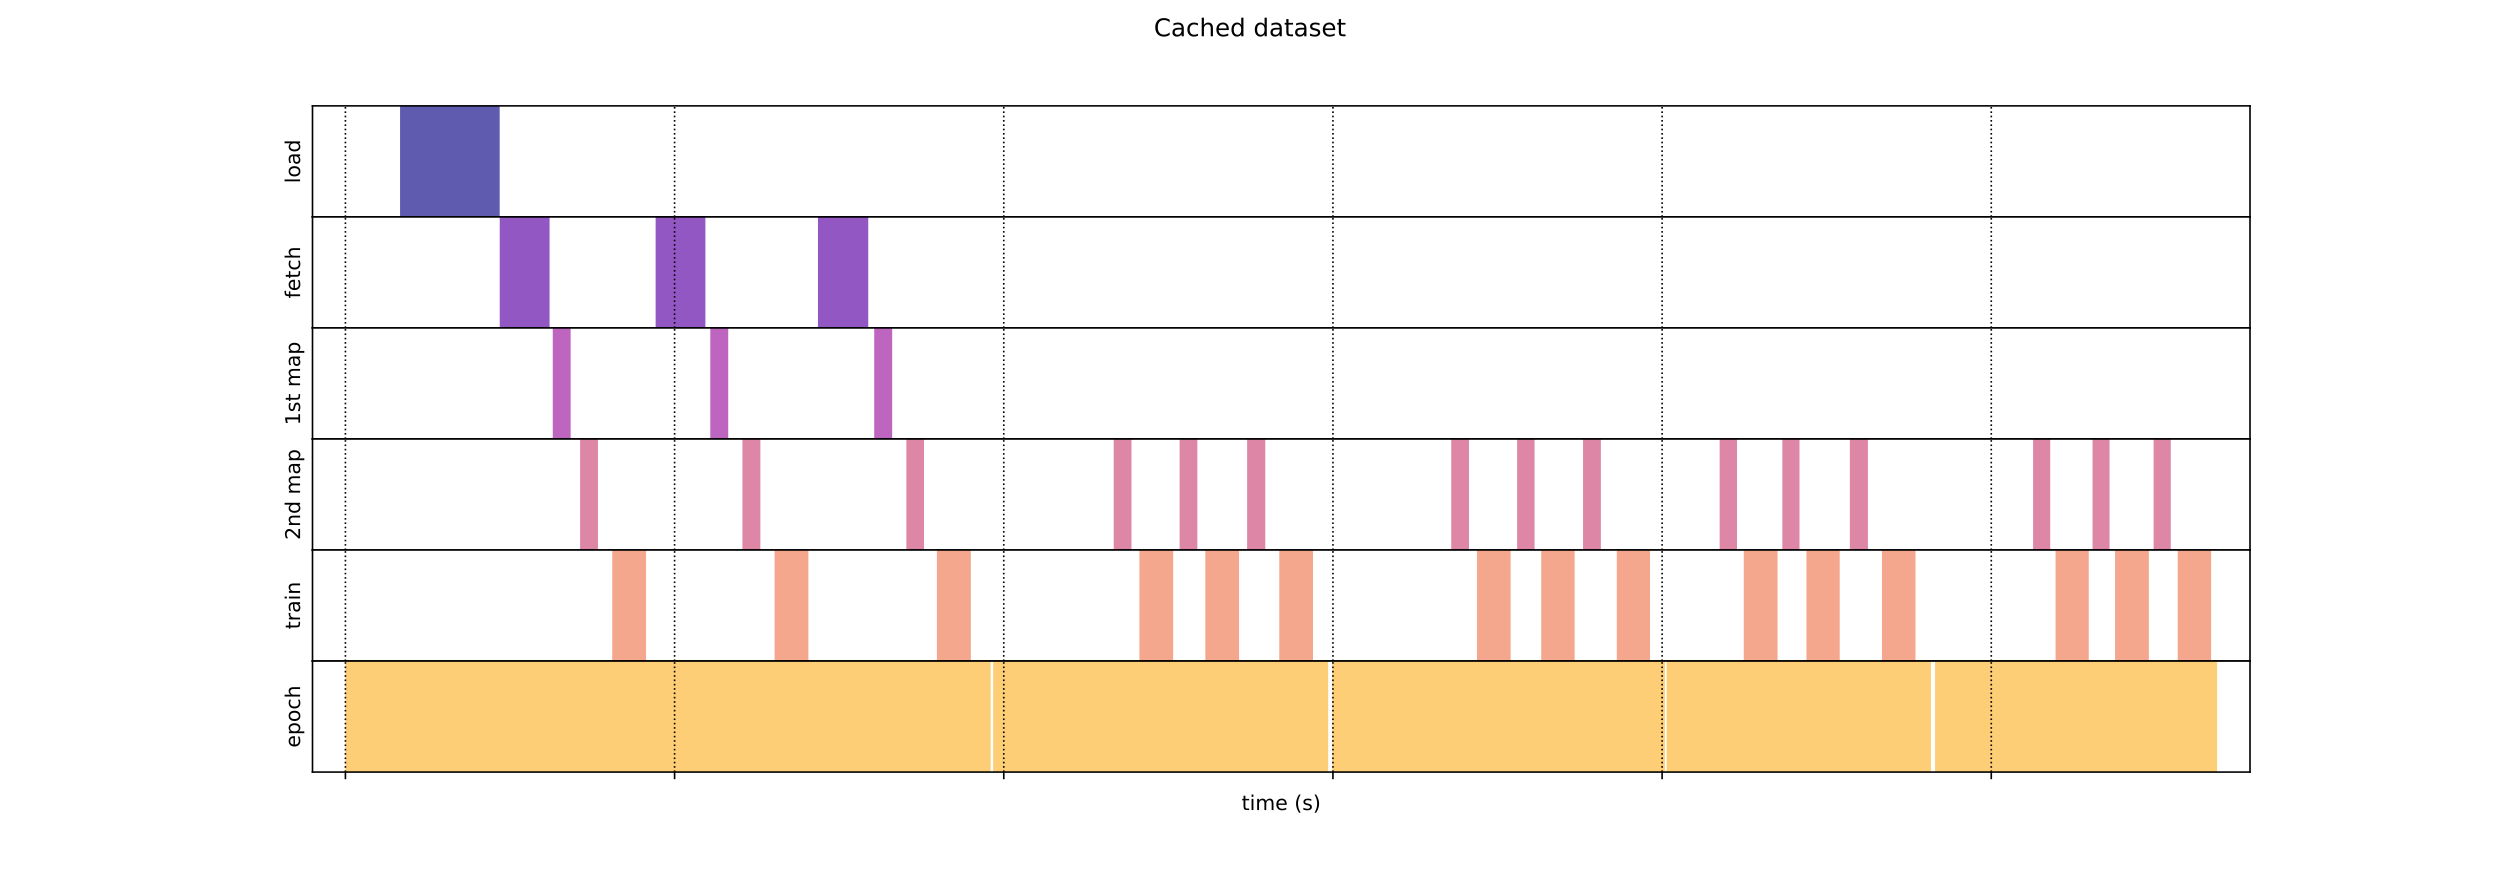 <?xml version="1.0" encoding="utf-8" standalone="no"?>
<!DOCTYPE svg PUBLIC "-//W3C//DTD SVG 1.1//EN"
  "http://www.w3.org/Graphics/SVG/1.1/DTD/svg11.dtd">
<!-- Created with matplotlib (https://matplotlib.org/) -->
<svg height="432pt" version="1.1" viewBox="0 0 1224 432" width="1224pt" xmlns="http://www.w3.org/2000/svg" xmlns:xlink="http://www.w3.org/1999/xlink">
 <defs>
  <style type="text/css">
*{stroke-linecap:butt;stroke-linejoin:round;}
  </style>
 </defs>
 <g id="figure_1">
  <g id="patch_1">
   <path d="M 0 432 
L 1224 432 
L 1224 0 
L 0 0 
z
" style="fill:#ffffff;"/>
  </g>
  <g id="axes_1">
   <g id="patch_2">
    <path d="M 153 106.2 
L 1101.6 106.2 
L 1101.6 51.84 
L 153 51.84 
z
" style="fill:#ffffff;"/>
   </g>
   <g id="BrokenBarHCollection_1">
    <defs>
     <path d="M 195.872 -325.8 
L 195.872 -380.16 
L 244.644 -380.16 
L 244.644 -325.8 
L 195.872 -325.8 
z
" id="mac4ac3c8ae"/>
    </defs>
    <g clip-path="url(#pf250587fe1)">
     <use style="fill:#0d0887;fill-opacity:0.66;" x="0" xlink:href="#mac4ac3c8ae" y="432"/>
    </g>
   </g>
   <g id="matplotlib.axis_1">
    <g id="xtick_1">
     <g id="line2d_1">
      <path clip-path="url(#pf250587fe1)" d="M 169.116 106.2 
L 169.116 51.84 
" style="fill:none;stroke:#000000;stroke-dasharray:0.8,1.32;stroke-dashoffset:0;stroke-width:0.8;"/>
     </g>
     <g id="line2d_2">
      <defs>
       <path d="M 0 0 
L 0 3.5 
" id="m155efcefed" style="stroke:#000000;stroke-width:0.8;"/>
      </defs>
      <g>
       <use style="stroke:#000000;stroke-width:0.8;" x="169.116" xlink:href="#m155efcefed" y="106.2"/>
      </g>
     </g>
    </g>
    <g id="xtick_2">
     <g id="line2d_3">
      <path clip-path="url(#pf250587fe1)" d="M 330.28 106.2 
L 330.28 51.84 
" style="fill:none;stroke:#000000;stroke-dasharray:0.8,1.32;stroke-dashoffset:0;stroke-width:0.8;"/>
     </g>
     <g id="line2d_4">
      <g>
       <use style="stroke:#000000;stroke-width:0.8;" x="330.28" xlink:href="#m155efcefed" y="106.2"/>
      </g>
     </g>
    </g>
    <g id="xtick_3">
     <g id="line2d_5">
      <path clip-path="url(#pf250587fe1)" d="M 491.443 106.2 
L 491.443 51.84 
" style="fill:none;stroke:#000000;stroke-dasharray:0.8,1.32;stroke-dashoffset:0;stroke-width:0.8;"/>
     </g>
     <g id="line2d_6">
      <g>
       <use style="stroke:#000000;stroke-width:0.8;" x="491.443" xlink:href="#m155efcefed" y="106.2"/>
      </g>
     </g>
    </g>
    <g id="xtick_4">
     <g id="line2d_7">
      <path clip-path="url(#pf250587fe1)" d="M 652.606 106.2 
L 652.606 51.84 
" style="fill:none;stroke:#000000;stroke-dasharray:0.8,1.32;stroke-dashoffset:0;stroke-width:0.8;"/>
     </g>
     <g id="line2d_8">
      <g>
       <use style="stroke:#000000;stroke-width:0.8;" x="652.606" xlink:href="#m155efcefed" y="106.2"/>
      </g>
     </g>
    </g>
    <g id="xtick_5">
     <g id="line2d_9">
      <path clip-path="url(#pf250587fe1)" d="M 813.769 106.2 
L 813.769 51.84 
" style="fill:none;stroke:#000000;stroke-dasharray:0.8,1.32;stroke-dashoffset:0;stroke-width:0.8;"/>
     </g>
     <g id="line2d_10">
      <g>
       <use style="stroke:#000000;stroke-width:0.8;" x="813.769" xlink:href="#m155efcefed" y="106.2"/>
      </g>
     </g>
    </g>
    <g id="xtick_6">
     <g id="line2d_11">
      <path clip-path="url(#pf250587fe1)" d="M 974.932 106.2 
L 974.932 51.84 
" style="fill:none;stroke:#000000;stroke-dasharray:0.8,1.32;stroke-dashoffset:0;stroke-width:0.8;"/>
     </g>
     <g id="line2d_12">
      <g>
       <use style="stroke:#000000;stroke-width:0.8;" x="974.932" xlink:href="#m155efcefed" y="106.2"/>
      </g>
     </g>
    </g>
    <g id="text_1">
     <!-- time (s) -->
     <defs>
      <path d="M 18.312 70.219 
L 18.312 54.688 
L 36.812 54.688 
L 36.812 47.703 
L 18.312 47.703 
L 18.312 18.016 
Q 18.312 11.328 20.141 9.422 
Q 21.969 7.516 27.594 7.516 
L 36.812 7.516 
L 36.812 0 
L 27.594 0 
Q 17.188 0 13.234 3.875 
Q 9.281 7.766 9.281 18.016 
L 9.281 47.703 
L 2.688 47.703 
L 2.688 54.688 
L 9.281 54.688 
L 9.281 70.219 
z
" id="DejaVuSans-116"/>
      <path d="M 9.422 54.688 
L 18.406 54.688 
L 18.406 0 
L 9.422 0 
z
M 9.422 75.984 
L 18.406 75.984 
L 18.406 64.594 
L 9.422 64.594 
z
" id="DejaVuSans-105"/>
      <path d="M 52 44.188 
Q 55.375 50.25 60.062 53.125 
Q 64.75 56 71.094 56 
Q 79.641 56 84.281 50.016 
Q 88.922 44.047 88.922 33.016 
L 88.922 0 
L 79.891 0 
L 79.891 32.719 
Q 79.891 40.578 77.094 44.375 
Q 74.312 48.188 68.609 48.188 
Q 61.625 48.188 57.562 43.547 
Q 53.516 38.922 53.516 30.906 
L 53.516 0 
L 44.484 0 
L 44.484 32.719 
Q 44.484 40.625 41.703 44.406 
Q 38.922 48.188 33.109 48.188 
Q 26.219 48.188 22.156 43.531 
Q 18.109 38.875 18.109 30.906 
L 18.109 0 
L 9.078 0 
L 9.078 54.688 
L 18.109 54.688 
L 18.109 46.188 
Q 21.188 51.219 25.484 53.609 
Q 29.781 56 35.688 56 
Q 41.656 56 45.828 52.969 
Q 50 49.953 52 44.188 
z
" id="DejaVuSans-109"/>
      <path d="M 56.203 29.594 
L 56.203 25.203 
L 14.891 25.203 
Q 15.484 15.922 20.484 11.062 
Q 25.484 6.203 34.422 6.203 
Q 39.594 6.203 44.453 7.469 
Q 49.312 8.734 54.109 11.281 
L 54.109 2.781 
Q 49.266 0.734 44.188 -0.344 
Q 39.109 -1.422 33.891 -1.422 
Q 20.797 -1.422 13.156 6.188 
Q 5.516 13.812 5.516 26.812 
Q 5.516 40.234 12.766 48.109 
Q 20.016 56 32.328 56 
Q 43.359 56 49.781 48.891 
Q 56.203 41.797 56.203 29.594 
z
M 47.219 32.234 
Q 47.125 39.594 43.094 43.984 
Q 39.062 48.391 32.422 48.391 
Q 24.906 48.391 20.391 44.141 
Q 15.875 39.891 15.188 32.172 
z
" id="DejaVuSans-101"/>
      <path id="DejaVuSans-32"/>
      <path d="M 31 75.875 
Q 24.469 64.656 21.281 53.656 
Q 18.109 42.672 18.109 31.391 
Q 18.109 20.125 21.312 9.062 
Q 24.516 -2 31 -13.188 
L 23.188 -13.188 
Q 15.875 -1.703 12.234 9.375 
Q 8.594 20.453 8.594 31.391 
Q 8.594 42.281 12.203 53.312 
Q 15.828 64.359 23.188 75.875 
z
" id="DejaVuSans-40"/>
      <path d="M 44.281 53.078 
L 44.281 44.578 
Q 40.484 46.531 36.375 47.5 
Q 32.281 48.484 27.875 48.484 
Q 21.188 48.484 17.844 46.438 
Q 14.5 44.391 14.5 40.281 
Q 14.5 37.156 16.891 35.375 
Q 19.281 33.594 26.516 31.984 
L 29.594 31.297 
Q 39.156 29.25 43.188 25.516 
Q 47.219 21.781 47.219 15.094 
Q 47.219 7.469 41.188 3.016 
Q 35.156 -1.422 24.609 -1.422 
Q 20.219 -1.422 15.453 -0.562 
Q 10.688 0.297 5.422 2 
L 5.422 11.281 
Q 10.406 8.688 15.234 7.391 
Q 20.062 6.109 24.812 6.109 
Q 31.156 6.109 34.562 8.281 
Q 37.984 10.453 37.984 14.406 
Q 37.984 18.062 35.516 20.016 
Q 33.062 21.969 24.703 23.781 
L 21.578 24.516 
Q 13.234 26.266 9.516 29.906 
Q 5.812 33.547 5.812 39.891 
Q 5.812 47.609 11.281 51.797 
Q 16.75 56 26.812 56 
Q 31.781 56 36.172 55.266 
Q 40.578 54.547 44.281 53.078 
z
" id="DejaVuSans-115"/>
      <path d="M 8.016 75.875 
L 15.828 75.875 
Q 23.141 64.359 26.781 53.312 
Q 30.422 42.281 30.422 31.391 
Q 30.422 20.453 26.781 9.375 
Q 23.141 -1.703 15.828 -13.188 
L 8.016 -13.188 
Q 14.5 -2 17.703 9.062 
Q 20.906 20.125 20.906 31.391 
Q 20.906 42.672 17.703 53.656 
Q 14.5 64.656 8.016 75.875 
z
" id="DejaVuSans-41"/>
     </defs>
     <g transform="translate(607.909 117.798)scale(0.1 -0.1)">
      <use xlink:href="#DejaVuSans-116"/>
      <use x="39.209" xlink:href="#DejaVuSans-105"/>
      <use x="66.992" xlink:href="#DejaVuSans-109"/>
      <use x="164.404" xlink:href="#DejaVuSans-101"/>
      <use x="225.928" xlink:href="#DejaVuSans-32"/>
      <use x="257.715" xlink:href="#DejaVuSans-40"/>
      <use x="296.729" xlink:href="#DejaVuSans-115"/>
      <use x="348.828" xlink:href="#DejaVuSans-41"/>
     </g>
    </g>
   </g>
   <g id="matplotlib.axis_2">
    <g id="text_2">
     <!-- load -->
     <defs>
      <path d="M 9.422 75.984 
L 18.406 75.984 
L 18.406 0 
L 9.422 0 
z
" id="DejaVuSans-108"/>
      <path d="M 30.609 48.391 
Q 23.391 48.391 19.188 42.75 
Q 14.984 37.109 14.984 27.297 
Q 14.984 17.484 19.156 11.844 
Q 23.344 6.203 30.609 6.203 
Q 37.797 6.203 41.984 11.859 
Q 46.188 17.531 46.188 27.297 
Q 46.188 37.016 41.984 42.703 
Q 37.797 48.391 30.609 48.391 
z
M 30.609 56 
Q 42.328 56 49.016 48.375 
Q 55.719 40.766 55.719 27.297 
Q 55.719 13.875 49.016 6.219 
Q 42.328 -1.422 30.609 -1.422 
Q 18.844 -1.422 12.172 6.219 
Q 5.516 13.875 5.516 27.297 
Q 5.516 40.766 12.172 48.375 
Q 18.844 56 30.609 56 
z
" id="DejaVuSans-111"/>
      <path d="M 34.281 27.484 
Q 23.391 27.484 19.188 25 
Q 14.984 22.516 14.984 16.5 
Q 14.984 11.719 18.141 8.906 
Q 21.297 6.109 26.703 6.109 
Q 34.188 6.109 38.703 11.406 
Q 43.219 16.703 43.219 25.484 
L 43.219 27.484 
z
M 52.203 31.203 
L 52.203 0 
L 43.219 0 
L 43.219 8.297 
Q 40.141 3.328 35.547 0.953 
Q 30.953 -1.422 24.312 -1.422 
Q 15.922 -1.422 10.953 3.297 
Q 6 8.016 6 15.922 
Q 6 25.141 12.172 29.828 
Q 18.359 34.516 30.609 34.516 
L 43.219 34.516 
L 43.219 35.406 
Q 43.219 41.609 39.141 45 
Q 35.062 48.391 27.688 48.391 
Q 23 48.391 18.547 47.266 
Q 14.109 46.141 10.016 43.891 
L 10.016 52.203 
Q 14.938 54.109 19.578 55.047 
Q 24.219 56 28.609 56 
Q 40.484 56 46.344 49.844 
Q 52.203 43.703 52.203 31.203 
z
" id="DejaVuSans-97"/>
      <path d="M 45.406 46.391 
L 45.406 75.984 
L 54.391 75.984 
L 54.391 0 
L 45.406 0 
L 45.406 8.203 
Q 42.578 3.328 38.25 0.953 
Q 33.938 -1.422 27.875 -1.422 
Q 17.969 -1.422 11.734 6.484 
Q 5.516 14.406 5.516 27.297 
Q 5.516 40.188 11.734 48.094 
Q 17.969 56 27.875 56 
Q 33.938 56 38.25 53.625 
Q 42.578 51.266 45.406 46.391 
z
M 14.797 27.297 
Q 14.797 17.391 18.875 11.75 
Q 22.953 6.109 30.078 6.109 
Q 37.203 6.109 41.297 11.75 
Q 45.406 17.391 45.406 27.297 
Q 45.406 37.203 41.297 42.844 
Q 37.203 48.484 30.078 48.484 
Q 22.953 48.484 18.875 42.844 
Q 14.797 37.203 14.797 27.297 
z
" id="DejaVuSans-100"/>
     </defs>
     <g transform="translate(146.92 89.707)rotate(-90)scale(0.1 -0.1)">
      <use xlink:href="#DejaVuSans-108"/>
      <use x="27.783" xlink:href="#DejaVuSans-111"/>
      <use x="88.965" xlink:href="#DejaVuSans-97"/>
      <use x="150.244" xlink:href="#DejaVuSans-100"/>
     </g>
    </g>
   </g>
   <g id="patch_3">
    <path d="M 153 106.2 
L 153 51.84 
" style="fill:none;stroke:#000000;stroke-linecap:square;stroke-linejoin:miter;stroke-width:0.8;"/>
   </g>
   <g id="patch_4">
    <path d="M 1101.6 106.2 
L 1101.6 51.84 
" style="fill:none;stroke:#000000;stroke-linecap:square;stroke-linejoin:miter;stroke-width:0.8;"/>
   </g>
   <g id="patch_5">
    <path d="M 153 106.2 
L 1101.6 106.2 
" style="fill:none;stroke:#000000;stroke-linecap:square;stroke-linejoin:miter;stroke-width:0.8;"/>
   </g>
   <g id="patch_6">
    <path d="M 153 51.84 
L 1101.6 51.84 
" style="fill:none;stroke:#000000;stroke-linecap:square;stroke-linejoin:miter;stroke-width:0.8;"/>
   </g>
  </g>
  <g id="axes_2">
   <g id="patch_7">
    <path d="M 153 160.56 
L 1101.6 160.56 
L 1101.6 106.2 
L 153 106.2 
z
" style="fill:#ffffff;"/>
   </g>
   <g id="BrokenBarHCollection_2">
    <path clip-path="url(#p54a2e806e4)" d="M 244.662 160.56 
L 244.662 106.2 
L 269.073 106.2 
L 269.073 160.56 
L 244.662 160.56 
z
" style="fill:#5c01a6;fill-opacity:0.66;"/>
    <path clip-path="url(#p54a2e806e4)" d="M 320.994 160.56 
L 320.994 106.2 
L 345.365 106.2 
L 345.365 160.56 
L 320.994 160.56 
z
" style="fill:#5c01a6;fill-opacity:0.66;"/>
    <path clip-path="url(#p54a2e806e4)" d="M 400.474 160.56 
L 400.474 106.2 
L 425.098 106.2 
L 425.098 160.56 
L 400.474 160.56 
z
" style="fill:#5c01a6;fill-opacity:0.66;"/>
   </g>
   <g id="matplotlib.axis_3">
    <g id="xtick_7">
     <g id="line2d_13">
      <path clip-path="url(#p54a2e806e4)" d="M 169.116 160.56 
L 169.116 106.2 
" style="fill:none;stroke:#000000;stroke-dasharray:0.8,1.32;stroke-dashoffset:0;stroke-width:0.8;"/>
     </g>
     <g id="line2d_14">
      <g>
       <use style="stroke:#000000;stroke-width:0.8;" x="169.116" xlink:href="#m155efcefed" y="160.56"/>
      </g>
     </g>
    </g>
    <g id="xtick_8">
     <g id="line2d_15">
      <path clip-path="url(#p54a2e806e4)" d="M 330.28 160.56 
L 330.28 106.2 
" style="fill:none;stroke:#000000;stroke-dasharray:0.8,1.32;stroke-dashoffset:0;stroke-width:0.8;"/>
     </g>
     <g id="line2d_16">
      <g>
       <use style="stroke:#000000;stroke-width:0.8;" x="330.28" xlink:href="#m155efcefed" y="160.56"/>
      </g>
     </g>
    </g>
    <g id="xtick_9">
     <g id="line2d_17">
      <path clip-path="url(#p54a2e806e4)" d="M 491.443 160.56 
L 491.443 106.2 
" style="fill:none;stroke:#000000;stroke-dasharray:0.8,1.32;stroke-dashoffset:0;stroke-width:0.8;"/>
     </g>
     <g id="line2d_18">
      <g>
       <use style="stroke:#000000;stroke-width:0.8;" x="491.443" xlink:href="#m155efcefed" y="160.56"/>
      </g>
     </g>
    </g>
    <g id="xtick_10">
     <g id="line2d_19">
      <path clip-path="url(#p54a2e806e4)" d="M 652.606 160.56 
L 652.606 106.2 
" style="fill:none;stroke:#000000;stroke-dasharray:0.8,1.32;stroke-dashoffset:0;stroke-width:0.8;"/>
     </g>
     <g id="line2d_20">
      <g>
       <use style="stroke:#000000;stroke-width:0.8;" x="652.606" xlink:href="#m155efcefed" y="160.56"/>
      </g>
     </g>
    </g>
    <g id="xtick_11">
     <g id="line2d_21">
      <path clip-path="url(#p54a2e806e4)" d="M 813.769 160.56 
L 813.769 106.2 
" style="fill:none;stroke:#000000;stroke-dasharray:0.8,1.32;stroke-dashoffset:0;stroke-width:0.8;"/>
     </g>
     <g id="line2d_22">
      <g>
       <use style="stroke:#000000;stroke-width:0.8;" x="813.769" xlink:href="#m155efcefed" y="160.56"/>
      </g>
     </g>
    </g>
    <g id="xtick_12">
     <g id="line2d_23">
      <path clip-path="url(#p54a2e806e4)" d="M 974.932 160.56 
L 974.932 106.2 
" style="fill:none;stroke:#000000;stroke-dasharray:0.8,1.32;stroke-dashoffset:0;stroke-width:0.8;"/>
     </g>
     <g id="line2d_24">
      <g>
       <use style="stroke:#000000;stroke-width:0.8;" x="974.932" xlink:href="#m155efcefed" y="160.56"/>
      </g>
     </g>
    </g>
    <g id="text_3">
     <!-- time (s) -->
     <g transform="translate(607.909 172.158)scale(0.1 -0.1)">
      <use xlink:href="#DejaVuSans-116"/>
      <use x="39.209" xlink:href="#DejaVuSans-105"/>
      <use x="66.992" xlink:href="#DejaVuSans-109"/>
      <use x="164.404" xlink:href="#DejaVuSans-101"/>
      <use x="225.928" xlink:href="#DejaVuSans-32"/>
      <use x="257.715" xlink:href="#DejaVuSans-40"/>
      <use x="296.729" xlink:href="#DejaVuSans-115"/>
      <use x="348.828" xlink:href="#DejaVuSans-41"/>
     </g>
    </g>
   </g>
   <g id="matplotlib.axis_4">
    <g id="text_4">
     <!-- fetch -->
     <defs>
      <path d="M 37.109 75.984 
L 37.109 68.5 
L 28.516 68.5 
Q 23.688 68.5 21.797 66.547 
Q 19.922 64.594 19.922 59.516 
L 19.922 54.688 
L 34.719 54.688 
L 34.719 47.703 
L 19.922 47.703 
L 19.922 0 
L 10.891 0 
L 10.891 47.703 
L 2.297 47.703 
L 2.297 54.688 
L 10.891 54.688 
L 10.891 58.5 
Q 10.891 67.625 15.141 71.797 
Q 19.391 75.984 28.609 75.984 
z
" id="DejaVuSans-102"/>
      <path d="M 48.781 52.594 
L 48.781 44.188 
Q 44.969 46.297 41.141 47.344 
Q 37.312 48.391 33.406 48.391 
Q 24.656 48.391 19.812 42.844 
Q 14.984 37.312 14.984 27.297 
Q 14.984 17.281 19.812 11.734 
Q 24.656 6.203 33.406 6.203 
Q 37.312 6.203 41.141 7.25 
Q 44.969 8.297 48.781 10.406 
L 48.781 2.094 
Q 45.016 0.344 40.984 -0.531 
Q 36.969 -1.422 32.422 -1.422 
Q 20.062 -1.422 12.781 6.344 
Q 5.516 14.109 5.516 27.297 
Q 5.516 40.672 12.859 48.328 
Q 20.219 56 33.016 56 
Q 37.156 56 41.109 55.141 
Q 45.062 54.297 48.781 52.594 
z
" id="DejaVuSans-99"/>
      <path d="M 54.891 33.016 
L 54.891 0 
L 45.906 0 
L 45.906 32.719 
Q 45.906 40.484 42.875 44.328 
Q 39.844 48.188 33.797 48.188 
Q 26.516 48.188 22.312 43.547 
Q 18.109 38.922 18.109 30.906 
L 18.109 0 
L 9.078 0 
L 9.078 75.984 
L 18.109 75.984 
L 18.109 46.188 
Q 21.344 51.125 25.703 53.562 
Q 30.078 56 35.797 56 
Q 45.219 56 50.047 50.172 
Q 54.891 44.344 54.891 33.016 
z
" id="DejaVuSans-104"/>
     </defs>
     <g transform="translate(146.92 146.095)rotate(-90)scale(0.1 -0.1)">
      <use xlink:href="#DejaVuSans-102"/>
      <use x="35.205" xlink:href="#DejaVuSans-101"/>
      <use x="96.729" xlink:href="#DejaVuSans-116"/>
      <use x="135.938" xlink:href="#DejaVuSans-99"/>
      <use x="190.918" xlink:href="#DejaVuSans-104"/>
     </g>
    </g>
   </g>
   <g id="patch_8">
    <path d="M 153 160.56 
L 153 106.2 
" style="fill:none;stroke:#000000;stroke-linecap:square;stroke-linejoin:miter;stroke-width:0.8;"/>
   </g>
   <g id="patch_9">
    <path d="M 1101.6 160.56 
L 1101.6 106.2 
" style="fill:none;stroke:#000000;stroke-linecap:square;stroke-linejoin:miter;stroke-width:0.8;"/>
   </g>
   <g id="patch_10">
    <path d="M 153 160.56 
L 1101.6 160.56 
" style="fill:none;stroke:#000000;stroke-linecap:square;stroke-linejoin:miter;stroke-width:0.8;"/>
   </g>
   <g id="patch_11">
    <path d="M 153 106.2 
L 1101.6 106.2 
" style="fill:none;stroke:#000000;stroke-linecap:square;stroke-linejoin:miter;stroke-width:0.8;"/>
   </g>
  </g>
  <g id="axes_3">
   <g id="patch_12">
    <path d="M 153 214.92 
L 1101.6 214.92 
L 1101.6 160.56 
L 153 160.56 
z
" style="fill:#ffffff;"/>
   </g>
   <g id="BrokenBarHCollection_3">
    <path clip-path="url(#p6d04fdd447)" d="M 270.63 214.92 
L 270.63 160.56 
L 279.391 160.56 
L 279.391 214.92 
L 270.63 214.92 
z
" style="fill:#9c179e;fill-opacity:0.66;"/>
    <path clip-path="url(#p6d04fdd447)" d="M 347.749 214.92 
L 347.749 160.56 
L 356.545 160.56 
L 356.545 214.92 
L 347.749 214.92 
z
" style="fill:#9c179e;fill-opacity:0.66;"/>
    <path clip-path="url(#p6d04fdd447)" d="M 428.016 214.92 
L 428.016 160.56 
L 436.81 160.56 
L 436.81 214.92 
L 428.016 214.92 
z
" style="fill:#9c179e;fill-opacity:0.66;"/>
   </g>
   <g id="matplotlib.axis_5">
    <g id="xtick_13">
     <g id="line2d_25">
      <path clip-path="url(#p6d04fdd447)" d="M 169.116 214.92 
L 169.116 160.56 
" style="fill:none;stroke:#000000;stroke-dasharray:0.8,1.32;stroke-dashoffset:0;stroke-width:0.8;"/>
     </g>
     <g id="line2d_26">
      <g>
       <use style="stroke:#000000;stroke-width:0.8;" x="169.116" xlink:href="#m155efcefed" y="214.92"/>
      </g>
     </g>
    </g>
    <g id="xtick_14">
     <g id="line2d_27">
      <path clip-path="url(#p6d04fdd447)" d="M 330.28 214.92 
L 330.28 160.56 
" style="fill:none;stroke:#000000;stroke-dasharray:0.8,1.32;stroke-dashoffset:0;stroke-width:0.8;"/>
     </g>
     <g id="line2d_28">
      <g>
       <use style="stroke:#000000;stroke-width:0.8;" x="330.28" xlink:href="#m155efcefed" y="214.92"/>
      </g>
     </g>
    </g>
    <g id="xtick_15">
     <g id="line2d_29">
      <path clip-path="url(#p6d04fdd447)" d="M 491.443 214.92 
L 491.443 160.56 
" style="fill:none;stroke:#000000;stroke-dasharray:0.8,1.32;stroke-dashoffset:0;stroke-width:0.8;"/>
     </g>
     <g id="line2d_30">
      <g>
       <use style="stroke:#000000;stroke-width:0.8;" x="491.443" xlink:href="#m155efcefed" y="214.92"/>
      </g>
     </g>
    </g>
    <g id="xtick_16">
     <g id="line2d_31">
      <path clip-path="url(#p6d04fdd447)" d="M 652.606 214.92 
L 652.606 160.56 
" style="fill:none;stroke:#000000;stroke-dasharray:0.8,1.32;stroke-dashoffset:0;stroke-width:0.8;"/>
     </g>
     <g id="line2d_32">
      <g>
       <use style="stroke:#000000;stroke-width:0.8;" x="652.606" xlink:href="#m155efcefed" y="214.92"/>
      </g>
     </g>
    </g>
    <g id="xtick_17">
     <g id="line2d_33">
      <path clip-path="url(#p6d04fdd447)" d="M 813.769 214.92 
L 813.769 160.56 
" style="fill:none;stroke:#000000;stroke-dasharray:0.8,1.32;stroke-dashoffset:0;stroke-width:0.8;"/>
     </g>
     <g id="line2d_34">
      <g>
       <use style="stroke:#000000;stroke-width:0.8;" x="813.769" xlink:href="#m155efcefed" y="214.92"/>
      </g>
     </g>
    </g>
    <g id="xtick_18">
     <g id="line2d_35">
      <path clip-path="url(#p6d04fdd447)" d="M 974.932 214.92 
L 974.932 160.56 
" style="fill:none;stroke:#000000;stroke-dasharray:0.8,1.32;stroke-dashoffset:0;stroke-width:0.8;"/>
     </g>
     <g id="line2d_36">
      <g>
       <use style="stroke:#000000;stroke-width:0.8;" x="974.932" xlink:href="#m155efcefed" y="214.92"/>
      </g>
     </g>
    </g>
    <g id="text_5">
     <!-- time (s) -->
     <g transform="translate(607.909 226.518)scale(0.1 -0.1)">
      <use xlink:href="#DejaVuSans-116"/>
      <use x="39.209" xlink:href="#DejaVuSans-105"/>
      <use x="66.992" xlink:href="#DejaVuSans-109"/>
      <use x="164.404" xlink:href="#DejaVuSans-101"/>
      <use x="225.928" xlink:href="#DejaVuSans-32"/>
      <use x="257.715" xlink:href="#DejaVuSans-40"/>
      <use x="296.729" xlink:href="#DejaVuSans-115"/>
      <use x="348.828" xlink:href="#DejaVuSans-41"/>
     </g>
    </g>
   </g>
   <g id="matplotlib.axis_6">
    <g id="text_6">
     <!-- 1st map -->
     <defs>
      <path d="M 12.406 8.297 
L 28.516 8.297 
L 28.516 63.922 
L 10.984 60.406 
L 10.984 69.391 
L 28.422 72.906 
L 38.281 72.906 
L 38.281 8.297 
L 54.391 8.297 
L 54.391 0 
L 12.406 0 
z
" id="DejaVuSans-49"/>
      <path d="M 18.109 8.203 
L 18.109 -20.797 
L 9.078 -20.797 
L 9.078 54.688 
L 18.109 54.688 
L 18.109 46.391 
Q 20.953 51.266 25.266 53.625 
Q 29.594 56 35.594 56 
Q 45.562 56 51.781 48.094 
Q 58.016 40.188 58.016 27.297 
Q 58.016 14.406 51.781 6.484 
Q 45.562 -1.422 35.594 -1.422 
Q 29.594 -1.422 25.266 0.953 
Q 20.953 3.328 18.109 8.203 
z
M 48.688 27.297 
Q 48.688 37.203 44.609 42.844 
Q 40.531 48.484 33.406 48.484 
Q 26.266 48.484 22.188 42.844 
Q 18.109 37.203 18.109 27.297 
Q 18.109 17.391 22.188 11.75 
Q 26.266 6.109 33.406 6.109 
Q 40.531 6.109 44.609 11.75 
Q 48.688 17.391 48.688 27.297 
z
" id="DejaVuSans-112"/>
     </defs>
     <g transform="translate(146.92 208.184)rotate(-90)scale(0.1 -0.1)">
      <use xlink:href="#DejaVuSans-49"/>
      <use x="63.623" xlink:href="#DejaVuSans-115"/>
      <use x="115.723" xlink:href="#DejaVuSans-116"/>
      <use x="154.932" xlink:href="#DejaVuSans-32"/>
      <use x="186.719" xlink:href="#DejaVuSans-109"/>
      <use x="284.131" xlink:href="#DejaVuSans-97"/>
      <use x="345.41" xlink:href="#DejaVuSans-112"/>
     </g>
    </g>
   </g>
   <g id="patch_13">
    <path d="M 153 214.92 
L 153 160.56 
" style="fill:none;stroke:#000000;stroke-linecap:square;stroke-linejoin:miter;stroke-width:0.8;"/>
   </g>
   <g id="patch_14">
    <path d="M 1101.6 214.92 
L 1101.6 160.56 
" style="fill:none;stroke:#000000;stroke-linecap:square;stroke-linejoin:miter;stroke-width:0.8;"/>
   </g>
   <g id="patch_15">
    <path d="M 153 214.92 
L 1101.6 214.92 
" style="fill:none;stroke:#000000;stroke-linecap:square;stroke-linejoin:miter;stroke-width:0.8;"/>
   </g>
   <g id="patch_16">
    <path d="M 153 160.56 
L 1101.6 160.56 
" style="fill:none;stroke:#000000;stroke-linecap:square;stroke-linejoin:miter;stroke-width:0.8;"/>
   </g>
  </g>
  <g id="axes_4">
   <g id="patch_17">
    <path d="M 153 269.28 
L 1101.6 269.28 
L 1101.6 214.92 
L 153 214.92 
z
" style="fill:#ffffff;"/>
   </g>
   <g id="BrokenBarHCollection_4">
    <path clip-path="url(#p143a48e40b)" d="M 284.008 269.28 
L 284.008 214.92 
L 292.765 214.92 
L 292.765 269.28 
L 284.008 269.28 
z
" style="fill:#cc4778;fill-opacity:0.66;"/>
    <path clip-path="url(#p143a48e40b)" d="M 363.488 269.28 
L 363.488 214.92 
L 372.279 214.92 
L 372.279 269.28 
L 363.488 269.28 
z
" style="fill:#cc4778;fill-opacity:0.66;"/>
    <path clip-path="url(#p143a48e40b)" d="M 443.755 269.28 
L 443.755 214.92 
L 452.402 214.92 
L 452.402 269.28 
L 443.755 269.28 
z
" style="fill:#cc4778;fill-opacity:0.66;"/>
    <path clip-path="url(#p143a48e40b)" d="M 545.269 269.28 
L 545.269 214.92 
L 553.975 214.92 
L 553.975 269.28 
L 545.269 269.28 
z
" style="fill:#cc4778;fill-opacity:0.66;"/>
    <path clip-path="url(#p143a48e40b)" d="M 577.533 269.28 
L 577.533 214.92 
L 586.218 214.92 
L 586.218 269.28 
L 577.533 269.28 
z
" style="fill:#cc4778;fill-opacity:0.66;"/>
    <path clip-path="url(#p143a48e40b)" d="M 610.584 269.28 
L 610.584 214.92 
L 619.489 214.92 
L 619.489 269.28 
L 610.584 269.28 
z
" style="fill:#cc4778;fill-opacity:0.66;"/>
    <path clip-path="url(#p143a48e40b)" d="M 710.524 269.28 
L 710.524 214.92 
L 719.229 214.92 
L 719.229 269.28 
L 710.524 269.28 
z
" style="fill:#cc4778;fill-opacity:0.66;"/>
    <path clip-path="url(#p143a48e40b)" d="M 742.788 269.28 
L 742.788 214.92 
L 751.32 214.92 
L 751.32 269.28 
L 742.788 269.28 
z
" style="fill:#cc4778;fill-opacity:0.66;"/>
    <path clip-path="url(#p143a48e40b)" d="M 775.052 269.28 
L 775.052 214.92 
L 783.78 214.92 
L 783.78 269.28 
L 775.052 269.28 
z
" style="fill:#cc4778;fill-opacity:0.66;"/>
    <path clip-path="url(#p143a48e40b)" d="M 841.941 269.28 
L 841.941 214.92 
L 850.436 214.92 
L 850.436 269.28 
L 841.941 269.28 
z
" style="fill:#cc4778;fill-opacity:0.66;"/>
    <path clip-path="url(#p143a48e40b)" d="M 872.631 269.28 
L 872.631 214.92 
L 881.038 214.92 
L 881.038 269.28 
L 872.631 269.28 
z
" style="fill:#cc4778;fill-opacity:0.66;"/>
    <path clip-path="url(#p143a48e40b)" d="M 905.683 269.28 
L 905.683 214.92 
L 914.536 214.92 
L 914.536 269.28 
L 905.683 269.28 
z
" style="fill:#cc4778;fill-opacity:0.66;"/>
    <path clip-path="url(#p143a48e40b)" d="M 995.393 269.28 
L 995.393 214.92 
L 1003.793 214.92 
L 1003.793 269.28 
L 995.393 269.28 
z
" style="fill:#cc4778;fill-opacity:0.66;"/>
    <path clip-path="url(#p143a48e40b)" d="M 1024.509 269.28 
L 1024.509 214.92 
L 1032.84 214.92 
L 1032.84 269.28 
L 1024.509 269.28 
z
" style="fill:#cc4778;fill-opacity:0.66;"/>
    <path clip-path="url(#p143a48e40b)" d="M 1054.412 269.28 
L 1054.412 214.92 
L 1062.808 214.92 
L 1062.808 269.28 
L 1054.412 269.28 
z
" style="fill:#cc4778;fill-opacity:0.66;"/>
   </g>
   <g id="matplotlib.axis_7">
    <g id="xtick_19">
     <g id="line2d_37">
      <path clip-path="url(#p143a48e40b)" d="M 169.116 269.28 
L 169.116 214.92 
" style="fill:none;stroke:#000000;stroke-dasharray:0.8,1.32;stroke-dashoffset:0;stroke-width:0.8;"/>
     </g>
     <g id="line2d_38">
      <g>
       <use style="stroke:#000000;stroke-width:0.8;" x="169.116" xlink:href="#m155efcefed" y="269.28"/>
      </g>
     </g>
    </g>
    <g id="xtick_20">
     <g id="line2d_39">
      <path clip-path="url(#p143a48e40b)" d="M 330.28 269.28 
L 330.28 214.92 
" style="fill:none;stroke:#000000;stroke-dasharray:0.8,1.32;stroke-dashoffset:0;stroke-width:0.8;"/>
     </g>
     <g id="line2d_40">
      <g>
       <use style="stroke:#000000;stroke-width:0.8;" x="330.28" xlink:href="#m155efcefed" y="269.28"/>
      </g>
     </g>
    </g>
    <g id="xtick_21">
     <g id="line2d_41">
      <path clip-path="url(#p143a48e40b)" d="M 491.443 269.28 
L 491.443 214.92 
" style="fill:none;stroke:#000000;stroke-dasharray:0.8,1.32;stroke-dashoffset:0;stroke-width:0.8;"/>
     </g>
     <g id="line2d_42">
      <g>
       <use style="stroke:#000000;stroke-width:0.8;" x="491.443" xlink:href="#m155efcefed" y="269.28"/>
      </g>
     </g>
    </g>
    <g id="xtick_22">
     <g id="line2d_43">
      <path clip-path="url(#p143a48e40b)" d="M 652.606 269.28 
L 652.606 214.92 
" style="fill:none;stroke:#000000;stroke-dasharray:0.8,1.32;stroke-dashoffset:0;stroke-width:0.8;"/>
     </g>
     <g id="line2d_44">
      <g>
       <use style="stroke:#000000;stroke-width:0.8;" x="652.606" xlink:href="#m155efcefed" y="269.28"/>
      </g>
     </g>
    </g>
    <g id="xtick_23">
     <g id="line2d_45">
      <path clip-path="url(#p143a48e40b)" d="M 813.769 269.28 
L 813.769 214.92 
" style="fill:none;stroke:#000000;stroke-dasharray:0.8,1.32;stroke-dashoffset:0;stroke-width:0.8;"/>
     </g>
     <g id="line2d_46">
      <g>
       <use style="stroke:#000000;stroke-width:0.8;" x="813.769" xlink:href="#m155efcefed" y="269.28"/>
      </g>
     </g>
    </g>
    <g id="xtick_24">
     <g id="line2d_47">
      <path clip-path="url(#p143a48e40b)" d="M 974.932 269.28 
L 974.932 214.92 
" style="fill:none;stroke:#000000;stroke-dasharray:0.8,1.32;stroke-dashoffset:0;stroke-width:0.8;"/>
     </g>
     <g id="line2d_48">
      <g>
       <use style="stroke:#000000;stroke-width:0.8;" x="974.932" xlink:href="#m155efcefed" y="269.28"/>
      </g>
     </g>
    </g>
    <g id="text_7">
     <!-- time (s) -->
     <g transform="translate(607.909 280.878)scale(0.1 -0.1)">
      <use xlink:href="#DejaVuSans-116"/>
      <use x="39.209" xlink:href="#DejaVuSans-105"/>
      <use x="66.992" xlink:href="#DejaVuSans-109"/>
      <use x="164.404" xlink:href="#DejaVuSans-101"/>
      <use x="225.928" xlink:href="#DejaVuSans-32"/>
      <use x="257.715" xlink:href="#DejaVuSans-40"/>
      <use x="296.729" xlink:href="#DejaVuSans-115"/>
      <use x="348.828" xlink:href="#DejaVuSans-41"/>
     </g>
    </g>
   </g>
   <g id="matplotlib.axis_8">
    <g id="text_8">
     <!-- 2nd map -->
     <defs>
      <path d="M 19.188 8.297 
L 53.609 8.297 
L 53.609 0 
L 7.328 0 
L 7.328 8.297 
Q 12.938 14.109 22.625 23.891 
Q 32.328 33.688 34.812 36.531 
Q 39.547 41.844 41.422 45.531 
Q 43.312 49.219 43.312 52.781 
Q 43.312 58.594 39.234 62.25 
Q 35.156 65.922 28.609 65.922 
Q 23.969 65.922 18.812 64.312 
Q 13.672 62.703 7.812 59.422 
L 7.812 69.391 
Q 13.766 71.781 18.938 73 
Q 24.125 74.219 28.422 74.219 
Q 39.75 74.219 46.484 68.547 
Q 53.219 62.891 53.219 53.422 
Q 53.219 48.922 51.531 44.891 
Q 49.859 40.875 45.406 35.406 
Q 44.188 33.984 37.641 27.219 
Q 31.109 20.453 19.188 8.297 
z
" id="DejaVuSans-50"/>
      <path d="M 54.891 33.016 
L 54.891 0 
L 45.906 0 
L 45.906 32.719 
Q 45.906 40.484 42.875 44.328 
Q 39.844 48.188 33.797 48.188 
Q 26.516 48.188 22.312 43.547 
Q 18.109 38.922 18.109 30.906 
L 18.109 0 
L 9.078 0 
L 9.078 54.688 
L 18.109 54.688 
L 18.109 46.188 
Q 21.344 51.125 25.703 53.562 
Q 30.078 56 35.797 56 
Q 45.219 56 50.047 50.172 
Q 54.891 44.344 54.891 33.016 
z
" id="DejaVuSans-110"/>
     </defs>
     <g transform="translate(146.92 264.322)rotate(-90)scale(0.1 -0.1)">
      <use xlink:href="#DejaVuSans-50"/>
      <use x="63.623" xlink:href="#DejaVuSans-110"/>
      <use x="127.002" xlink:href="#DejaVuSans-100"/>
      <use x="190.479" xlink:href="#DejaVuSans-32"/>
      <use x="222.266" xlink:href="#DejaVuSans-109"/>
      <use x="319.678" xlink:href="#DejaVuSans-97"/>
      <use x="380.957" xlink:href="#DejaVuSans-112"/>
     </g>
    </g>
   </g>
   <g id="patch_18">
    <path d="M 153 269.28 
L 153 214.92 
" style="fill:none;stroke:#000000;stroke-linecap:square;stroke-linejoin:miter;stroke-width:0.8;"/>
   </g>
   <g id="patch_19">
    <path d="M 1101.6 269.28 
L 1101.6 214.92 
" style="fill:none;stroke:#000000;stroke-linecap:square;stroke-linejoin:miter;stroke-width:0.8;"/>
   </g>
   <g id="patch_20">
    <path d="M 153 269.28 
L 1101.6 269.28 
" style="fill:none;stroke:#000000;stroke-linecap:square;stroke-linejoin:miter;stroke-width:0.8;"/>
   </g>
   <g id="patch_21">
    <path d="M 153 214.92 
L 1101.6 214.92 
" style="fill:none;stroke:#000000;stroke-linecap:square;stroke-linejoin:miter;stroke-width:0.8;"/>
   </g>
  </g>
  <g id="axes_5">
   <g id="patch_22">
    <path d="M 153 323.64 
L 1101.6 323.64 
L 1101.6 269.28 
L 153 269.28 
z
" style="fill:#ffffff;"/>
   </g>
   <g id="BrokenBarHCollection_5">
    <path clip-path="url(#pc34a1c00d8)" d="M 299.747 323.64 
L 299.747 269.28 
L 316.304 269.28 
L 316.304 323.64 
L 299.747 323.64 
z
" style="fill:#ed7953;fill-opacity:0.66;"/>
    <path clip-path="url(#pc34a1c00d8)" d="M 379.227 323.64 
L 379.227 269.28 
L 395.782 269.28 
L 395.782 323.64 
L 379.227 323.64 
z
" style="fill:#ed7953;fill-opacity:0.66;"/>
    <path clip-path="url(#pc34a1c00d8)" d="M 458.706 323.64 
L 458.706 269.28 
L 475.317 269.28 
L 475.317 323.64 
L 458.706 323.64 
z
" style="fill:#ed7953;fill-opacity:0.66;"/>
    <path clip-path="url(#pc34a1c00d8)" d="M 557.86 323.64 
L 557.86 269.28 
L 574.374 269.28 
L 574.374 323.64 
L 557.86 323.64 
z
" style="fill:#ed7953;fill-opacity:0.66;"/>
    <path clip-path="url(#pc34a1c00d8)" d="M 590.124 323.64 
L 590.124 269.28 
L 606.636 269.28 
L 606.636 323.64 
L 590.124 323.64 
z
" style="fill:#ed7953;fill-opacity:0.66;"/>
    <path clip-path="url(#pc34a1c00d8)" d="M 626.322 323.64 
L 626.322 269.28 
L 642.854 269.28 
L 642.854 323.64 
L 626.322 323.64 
z
" style="fill:#ed7953;fill-opacity:0.66;"/>
    <path clip-path="url(#pc34a1c00d8)" d="M 723.115 323.64 
L 723.115 269.28 
L 739.615 269.28 
L 739.615 323.64 
L 723.115 323.64 
z
" style="fill:#ed7953;fill-opacity:0.66;"/>
    <path clip-path="url(#pc34a1c00d8)" d="M 754.592 323.64 
L 754.592 269.28 
L 770.947 269.28 
L 770.947 323.64 
L 754.592 323.64 
z
" style="fill:#ed7953;fill-opacity:0.66;"/>
    <path clip-path="url(#pc34a1c00d8)" d="M 791.578 323.64 
L 791.578 269.28 
L 807.848 269.28 
L 807.848 323.64 
L 791.578 323.64 
z
" style="fill:#ed7953;fill-opacity:0.66;"/>
    <path clip-path="url(#pc34a1c00d8)" d="M 853.745 323.64 
L 853.745 269.28 
L 870.29 269.28 
L 870.29 323.64 
L 853.745 323.64 
z
" style="fill:#ed7953;fill-opacity:0.66;"/>
    <path clip-path="url(#pc34a1c00d8)" d="M 884.435 323.64 
L 884.435 269.28 
L 900.729 269.28 
L 900.729 323.64 
L 884.435 323.64 
z
" style="fill:#ed7953;fill-opacity:0.66;"/>
    <path clip-path="url(#pc34a1c00d8)" d="M 921.421 323.64 
L 921.421 269.28 
L 937.83 269.28 
L 937.83 323.64 
L 921.421 323.64 
z
" style="fill:#ed7953;fill-opacity:0.66;"/>
    <path clip-path="url(#pc34a1c00d8)" d="M 1006.41 323.64 
L 1006.41 269.28 
L 1022.653 269.28 
L 1022.653 323.64 
L 1006.41 323.64 
z
" style="fill:#ed7953;fill-opacity:0.66;"/>
    <path clip-path="url(#pc34a1c00d8)" d="M 1035.526 323.64 
L 1035.526 269.28 
L 1052.076 269.28 
L 1052.076 323.64 
L 1035.526 323.64 
z
" style="fill:#ed7953;fill-opacity:0.66;"/>
    <path clip-path="url(#pc34a1c00d8)" d="M 1066.216 323.64 
L 1066.216 269.28 
L 1082.564 269.28 
L 1082.564 323.64 
L 1066.216 323.64 
z
" style="fill:#ed7953;fill-opacity:0.66;"/>
   </g>
   <g id="matplotlib.axis_9">
    <g id="xtick_25">
     <g id="line2d_49">
      <path clip-path="url(#pc34a1c00d8)" d="M 169.116 323.64 
L 169.116 269.28 
" style="fill:none;stroke:#000000;stroke-dasharray:0.8,1.32;stroke-dashoffset:0;stroke-width:0.8;"/>
     </g>
     <g id="line2d_50">
      <g>
       <use style="stroke:#000000;stroke-width:0.8;" x="169.116" xlink:href="#m155efcefed" y="323.64"/>
      </g>
     </g>
    </g>
    <g id="xtick_26">
     <g id="line2d_51">
      <path clip-path="url(#pc34a1c00d8)" d="M 330.28 323.64 
L 330.28 269.28 
" style="fill:none;stroke:#000000;stroke-dasharray:0.8,1.32;stroke-dashoffset:0;stroke-width:0.8;"/>
     </g>
     <g id="line2d_52">
      <g>
       <use style="stroke:#000000;stroke-width:0.8;" x="330.28" xlink:href="#m155efcefed" y="323.64"/>
      </g>
     </g>
    </g>
    <g id="xtick_27">
     <g id="line2d_53">
      <path clip-path="url(#pc34a1c00d8)" d="M 491.443 323.64 
L 491.443 269.28 
" style="fill:none;stroke:#000000;stroke-dasharray:0.8,1.32;stroke-dashoffset:0;stroke-width:0.8;"/>
     </g>
     <g id="line2d_54">
      <g>
       <use style="stroke:#000000;stroke-width:0.8;" x="491.443" xlink:href="#m155efcefed" y="323.64"/>
      </g>
     </g>
    </g>
    <g id="xtick_28">
     <g id="line2d_55">
      <path clip-path="url(#pc34a1c00d8)" d="M 652.606 323.64 
L 652.606 269.28 
" style="fill:none;stroke:#000000;stroke-dasharray:0.8,1.32;stroke-dashoffset:0;stroke-width:0.8;"/>
     </g>
     <g id="line2d_56">
      <g>
       <use style="stroke:#000000;stroke-width:0.8;" x="652.606" xlink:href="#m155efcefed" y="323.64"/>
      </g>
     </g>
    </g>
    <g id="xtick_29">
     <g id="line2d_57">
      <path clip-path="url(#pc34a1c00d8)" d="M 813.769 323.64 
L 813.769 269.28 
" style="fill:none;stroke:#000000;stroke-dasharray:0.8,1.32;stroke-dashoffset:0;stroke-width:0.8;"/>
     </g>
     <g id="line2d_58">
      <g>
       <use style="stroke:#000000;stroke-width:0.8;" x="813.769" xlink:href="#m155efcefed" y="323.64"/>
      </g>
     </g>
    </g>
    <g id="xtick_30">
     <g id="line2d_59">
      <path clip-path="url(#pc34a1c00d8)" d="M 974.932 323.64 
L 974.932 269.28 
" style="fill:none;stroke:#000000;stroke-dasharray:0.8,1.32;stroke-dashoffset:0;stroke-width:0.8;"/>
     </g>
     <g id="line2d_60">
      <g>
       <use style="stroke:#000000;stroke-width:0.8;" x="974.932" xlink:href="#m155efcefed" y="323.64"/>
      </g>
     </g>
    </g>
    <g id="text_9">
     <!-- time (s) -->
     <g transform="translate(607.909 335.238)scale(0.1 -0.1)">
      <use xlink:href="#DejaVuSans-116"/>
      <use x="39.209" xlink:href="#DejaVuSans-105"/>
      <use x="66.992" xlink:href="#DejaVuSans-109"/>
      <use x="164.404" xlink:href="#DejaVuSans-101"/>
      <use x="225.928" xlink:href="#DejaVuSans-32"/>
      <use x="257.715" xlink:href="#DejaVuSans-40"/>
      <use x="296.729" xlink:href="#DejaVuSans-115"/>
      <use x="348.828" xlink:href="#DejaVuSans-41"/>
     </g>
    </g>
   </g>
   <g id="matplotlib.axis_10">
    <g id="text_10">
     <!-- train -->
     <defs>
      <path d="M 41.109 46.297 
Q 39.594 47.172 37.812 47.578 
Q 36.031 48 33.891 48 
Q 26.266 48 22.188 43.047 
Q 18.109 38.094 18.109 28.812 
L 18.109 0 
L 9.078 0 
L 9.078 54.688 
L 18.109 54.688 
L 18.109 46.188 
Q 20.953 51.172 25.484 53.578 
Q 30.031 56 36.531 56 
Q 37.453 56 38.578 55.875 
Q 39.703 55.766 41.062 55.516 
z
" id="DejaVuSans-114"/>
     </defs>
     <g transform="translate(146.92 308.098)rotate(-90)scale(0.1 -0.1)">
      <use xlink:href="#DejaVuSans-116"/>
      <use x="39.209" xlink:href="#DejaVuSans-114"/>
      <use x="80.322" xlink:href="#DejaVuSans-97"/>
      <use x="141.602" xlink:href="#DejaVuSans-105"/>
      <use x="169.385" xlink:href="#DejaVuSans-110"/>
     </g>
    </g>
   </g>
   <g id="patch_23">
    <path d="M 153 323.64 
L 153 269.28 
" style="fill:none;stroke:#000000;stroke-linecap:square;stroke-linejoin:miter;stroke-width:0.8;"/>
   </g>
   <g id="patch_24">
    <path d="M 1101.6 323.64 
L 1101.6 269.28 
" style="fill:none;stroke:#000000;stroke-linecap:square;stroke-linejoin:miter;stroke-width:0.8;"/>
   </g>
   <g id="patch_25">
    <path d="M 153 323.64 
L 1101.6 323.64 
" style="fill:none;stroke:#000000;stroke-linecap:square;stroke-linejoin:miter;stroke-width:0.8;"/>
   </g>
   <g id="patch_26">
    <path d="M 153 269.28 
L 1101.6 269.28 
" style="fill:none;stroke:#000000;stroke-linecap:square;stroke-linejoin:miter;stroke-width:0.8;"/>
   </g>
  </g>
  <g id="axes_6">
   <g id="patch_27">
    <path d="M 153 378 
L 1101.6 378 
L 1101.6 323.64 
L 153 323.64 
z
" style="fill:#ffffff;"/>
   </g>
   <g id="BrokenBarHCollection_6">
    <path clip-path="url(#p0d58df3ad6)" d="M 169.116 378 
L 169.116 323.64 
L 485.042 323.64 
L 485.042 378 
L 169.116 378 
z
" style="fill:#fdb42f;fill-opacity:0.66;"/>
    <path clip-path="url(#p0d58df3ad6)" d="M 486.249 378 
L 486.249 323.64 
L 650.28 323.64 
L 650.28 378 
L 486.249 378 
z
" style="fill:#fdb42f;fill-opacity:0.66;"/>
    <path clip-path="url(#p0d58df3ad6)" d="M 652.291 378 
L 652.291 323.64 
L 815.133 323.64 
L 815.133 378 
L 652.291 378 
z
" style="fill:#fdb42f;fill-opacity:0.66;"/>
    <path clip-path="url(#p0d58df3ad6)" d="M 815.973 378 
L 815.973 323.64 
L 945.37 323.64 
L 945.37 378 
L 815.973 378 
z
" style="fill:#fdb42f;fill-opacity:0.66;"/>
    <path clip-path="url(#p0d58df3ad6)" d="M 947.39 378 
L 947.39 323.64 
L 1085.484 323.64 
L 1085.484 378 
L 947.39 378 
z
" style="fill:#fdb42f;fill-opacity:0.66;"/>
   </g>
   <g id="matplotlib.axis_11">
    <g id="xtick_31">
     <g id="line2d_61">
      <path clip-path="url(#p0d58df3ad6)" d="M 169.116 378 
L 169.116 323.64 
" style="fill:none;stroke:#000000;stroke-dasharray:0.8,1.32;stroke-dashoffset:0;stroke-width:0.8;"/>
     </g>
     <g id="line2d_62">
      <g>
       <use style="stroke:#000000;stroke-width:0.8;" x="169.116" xlink:href="#m155efcefed" y="378"/>
      </g>
     </g>
    </g>
    <g id="xtick_32">
     <g id="line2d_63">
      <path clip-path="url(#p0d58df3ad6)" d="M 330.28 378 
L 330.28 323.64 
" style="fill:none;stroke:#000000;stroke-dasharray:0.8,1.32;stroke-dashoffset:0;stroke-width:0.8;"/>
     </g>
     <g id="line2d_64">
      <g>
       <use style="stroke:#000000;stroke-width:0.8;" x="330.28" xlink:href="#m155efcefed" y="378"/>
      </g>
     </g>
    </g>
    <g id="xtick_33">
     <g id="line2d_65">
      <path clip-path="url(#p0d58df3ad6)" d="M 491.443 378 
L 491.443 323.64 
" style="fill:none;stroke:#000000;stroke-dasharray:0.8,1.32;stroke-dashoffset:0;stroke-width:0.8;"/>
     </g>
     <g id="line2d_66">
      <g>
       <use style="stroke:#000000;stroke-width:0.8;" x="491.443" xlink:href="#m155efcefed" y="378"/>
      </g>
     </g>
    </g>
    <g id="xtick_34">
     <g id="line2d_67">
      <path clip-path="url(#p0d58df3ad6)" d="M 652.606 378 
L 652.606 323.64 
" style="fill:none;stroke:#000000;stroke-dasharray:0.8,1.32;stroke-dashoffset:0;stroke-width:0.8;"/>
     </g>
     <g id="line2d_68">
      <g>
       <use style="stroke:#000000;stroke-width:0.8;" x="652.606" xlink:href="#m155efcefed" y="378"/>
      </g>
     </g>
    </g>
    <g id="xtick_35">
     <g id="line2d_69">
      <path clip-path="url(#p0d58df3ad6)" d="M 813.769 378 
L 813.769 323.64 
" style="fill:none;stroke:#000000;stroke-dasharray:0.8,1.32;stroke-dashoffset:0;stroke-width:0.8;"/>
     </g>
     <g id="line2d_70">
      <g>
       <use style="stroke:#000000;stroke-width:0.8;" x="813.769" xlink:href="#m155efcefed" y="378"/>
      </g>
     </g>
    </g>
    <g id="xtick_36">
     <g id="line2d_71">
      <path clip-path="url(#p0d58df3ad6)" d="M 974.932 378 
L 974.932 323.64 
" style="fill:none;stroke:#000000;stroke-dasharray:0.8,1.32;stroke-dashoffset:0;stroke-width:0.8;"/>
     </g>
     <g id="line2d_72">
      <g>
       <use style="stroke:#000000;stroke-width:0.8;" x="974.932" xlink:href="#m155efcefed" y="378"/>
      </g>
     </g>
    </g>
    <g id="text_11">
     <!-- time (s) -->
     <g transform="translate(607.909 396.598)scale(0.1 -0.1)">
      <use xlink:href="#DejaVuSans-116"/>
      <use x="39.209" xlink:href="#DejaVuSans-105"/>
      <use x="66.992" xlink:href="#DejaVuSans-109"/>
      <use x="164.404" xlink:href="#DejaVuSans-101"/>
      <use x="225.928" xlink:href="#DejaVuSans-32"/>
      <use x="257.715" xlink:href="#DejaVuSans-40"/>
      <use x="296.729" xlink:href="#DejaVuSans-115"/>
      <use x="348.828" xlink:href="#DejaVuSans-41"/>
     </g>
    </g>
   </g>
   <g id="matplotlib.axis_12">
    <g id="text_12">
     <!-- epoch -->
     <g transform="translate(146.92 366.048)rotate(-90)scale(0.1 -0.1)">
      <use xlink:href="#DejaVuSans-101"/>
      <use x="61.523" xlink:href="#DejaVuSans-112"/>
      <use x="125" xlink:href="#DejaVuSans-111"/>
      <use x="186.182" xlink:href="#DejaVuSans-99"/>
      <use x="241.162" xlink:href="#DejaVuSans-104"/>
     </g>
    </g>
   </g>
   <g id="patch_28">
    <path d="M 153 378 
L 153 323.64 
" style="fill:none;stroke:#000000;stroke-linecap:square;stroke-linejoin:miter;stroke-width:0.8;"/>
   </g>
   <g id="patch_29">
    <path d="M 1101.6 378 
L 1101.6 323.64 
" style="fill:none;stroke:#000000;stroke-linecap:square;stroke-linejoin:miter;stroke-width:0.8;"/>
   </g>
   <g id="patch_30">
    <path d="M 153 378 
L 1101.6 378 
" style="fill:none;stroke:#000000;stroke-linecap:square;stroke-linejoin:miter;stroke-width:0.8;"/>
   </g>
   <g id="patch_31">
    <path d="M 153 323.64 
L 1101.6 323.64 
" style="fill:none;stroke:#000000;stroke-linecap:square;stroke-linejoin:miter;stroke-width:0.8;"/>
   </g>
  </g>
  <g id="text_13">
   <!-- Cached dataset -->
   <defs>
    <path d="M 64.406 67.281 
L 64.406 56.891 
Q 59.422 61.531 53.781 63.812 
Q 48.141 66.109 41.797 66.109 
Q 29.297 66.109 22.656 58.469 
Q 16.016 50.828 16.016 36.375 
Q 16.016 21.969 22.656 14.328 
Q 29.297 6.688 41.797 6.688 
Q 48.141 6.688 53.781 8.984 
Q 59.422 11.281 64.406 15.922 
L 64.406 5.609 
Q 59.234 2.094 53.438 0.328 
Q 47.656 -1.422 41.219 -1.422 
Q 24.656 -1.422 15.125 8.703 
Q 5.609 18.844 5.609 36.375 
Q 5.609 53.953 15.125 64.078 
Q 24.656 74.219 41.219 74.219 
Q 47.75 74.219 53.531 72.484 
Q 59.328 70.75 64.406 67.281 
z
" id="DejaVuSans-67"/>
   </defs>
   <g transform="translate(564.939 17.758)scale(0.12 -0.12)">
    <use xlink:href="#DejaVuSans-67"/>
    <use x="69.824" xlink:href="#DejaVuSans-97"/>
    <use x="131.104" xlink:href="#DejaVuSans-99"/>
    <use x="186.084" xlink:href="#DejaVuSans-104"/>
    <use x="249.463" xlink:href="#DejaVuSans-101"/>
    <use x="310.986" xlink:href="#DejaVuSans-100"/>
    <use x="374.463" xlink:href="#DejaVuSans-32"/>
    <use x="406.25" xlink:href="#DejaVuSans-100"/>
    <use x="469.727" xlink:href="#DejaVuSans-97"/>
    <use x="531.006" xlink:href="#DejaVuSans-116"/>
    <use x="570.215" xlink:href="#DejaVuSans-97"/>
    <use x="631.494" xlink:href="#DejaVuSans-115"/>
    <use x="683.594" xlink:href="#DejaVuSans-101"/>
    <use x="745.117" xlink:href="#DejaVuSans-116"/>
   </g>
  </g>
 </g>
 <defs>
  <clipPath id="pf250587fe1">
   <rect height="54.36" width="948.6" x="153" y="51.84"/>
  </clipPath>
  <clipPath id="p54a2e806e4">
   <rect height="54.36" width="948.6" x="153" y="106.2"/>
  </clipPath>
  <clipPath id="p6d04fdd447">
   <rect height="54.36" width="948.6" x="153" y="160.56"/>
  </clipPath>
  <clipPath id="p143a48e40b">
   <rect height="54.36" width="948.6" x="153" y="214.92"/>
  </clipPath>
  <clipPath id="pc34a1c00d8">
   <rect height="54.36" width="948.6" x="153" y="269.28"/>
  </clipPath>
  <clipPath id="p0d58df3ad6">
   <rect height="54.36" width="948.6" x="153" y="323.64"/>
  </clipPath>
 </defs>
</svg>
